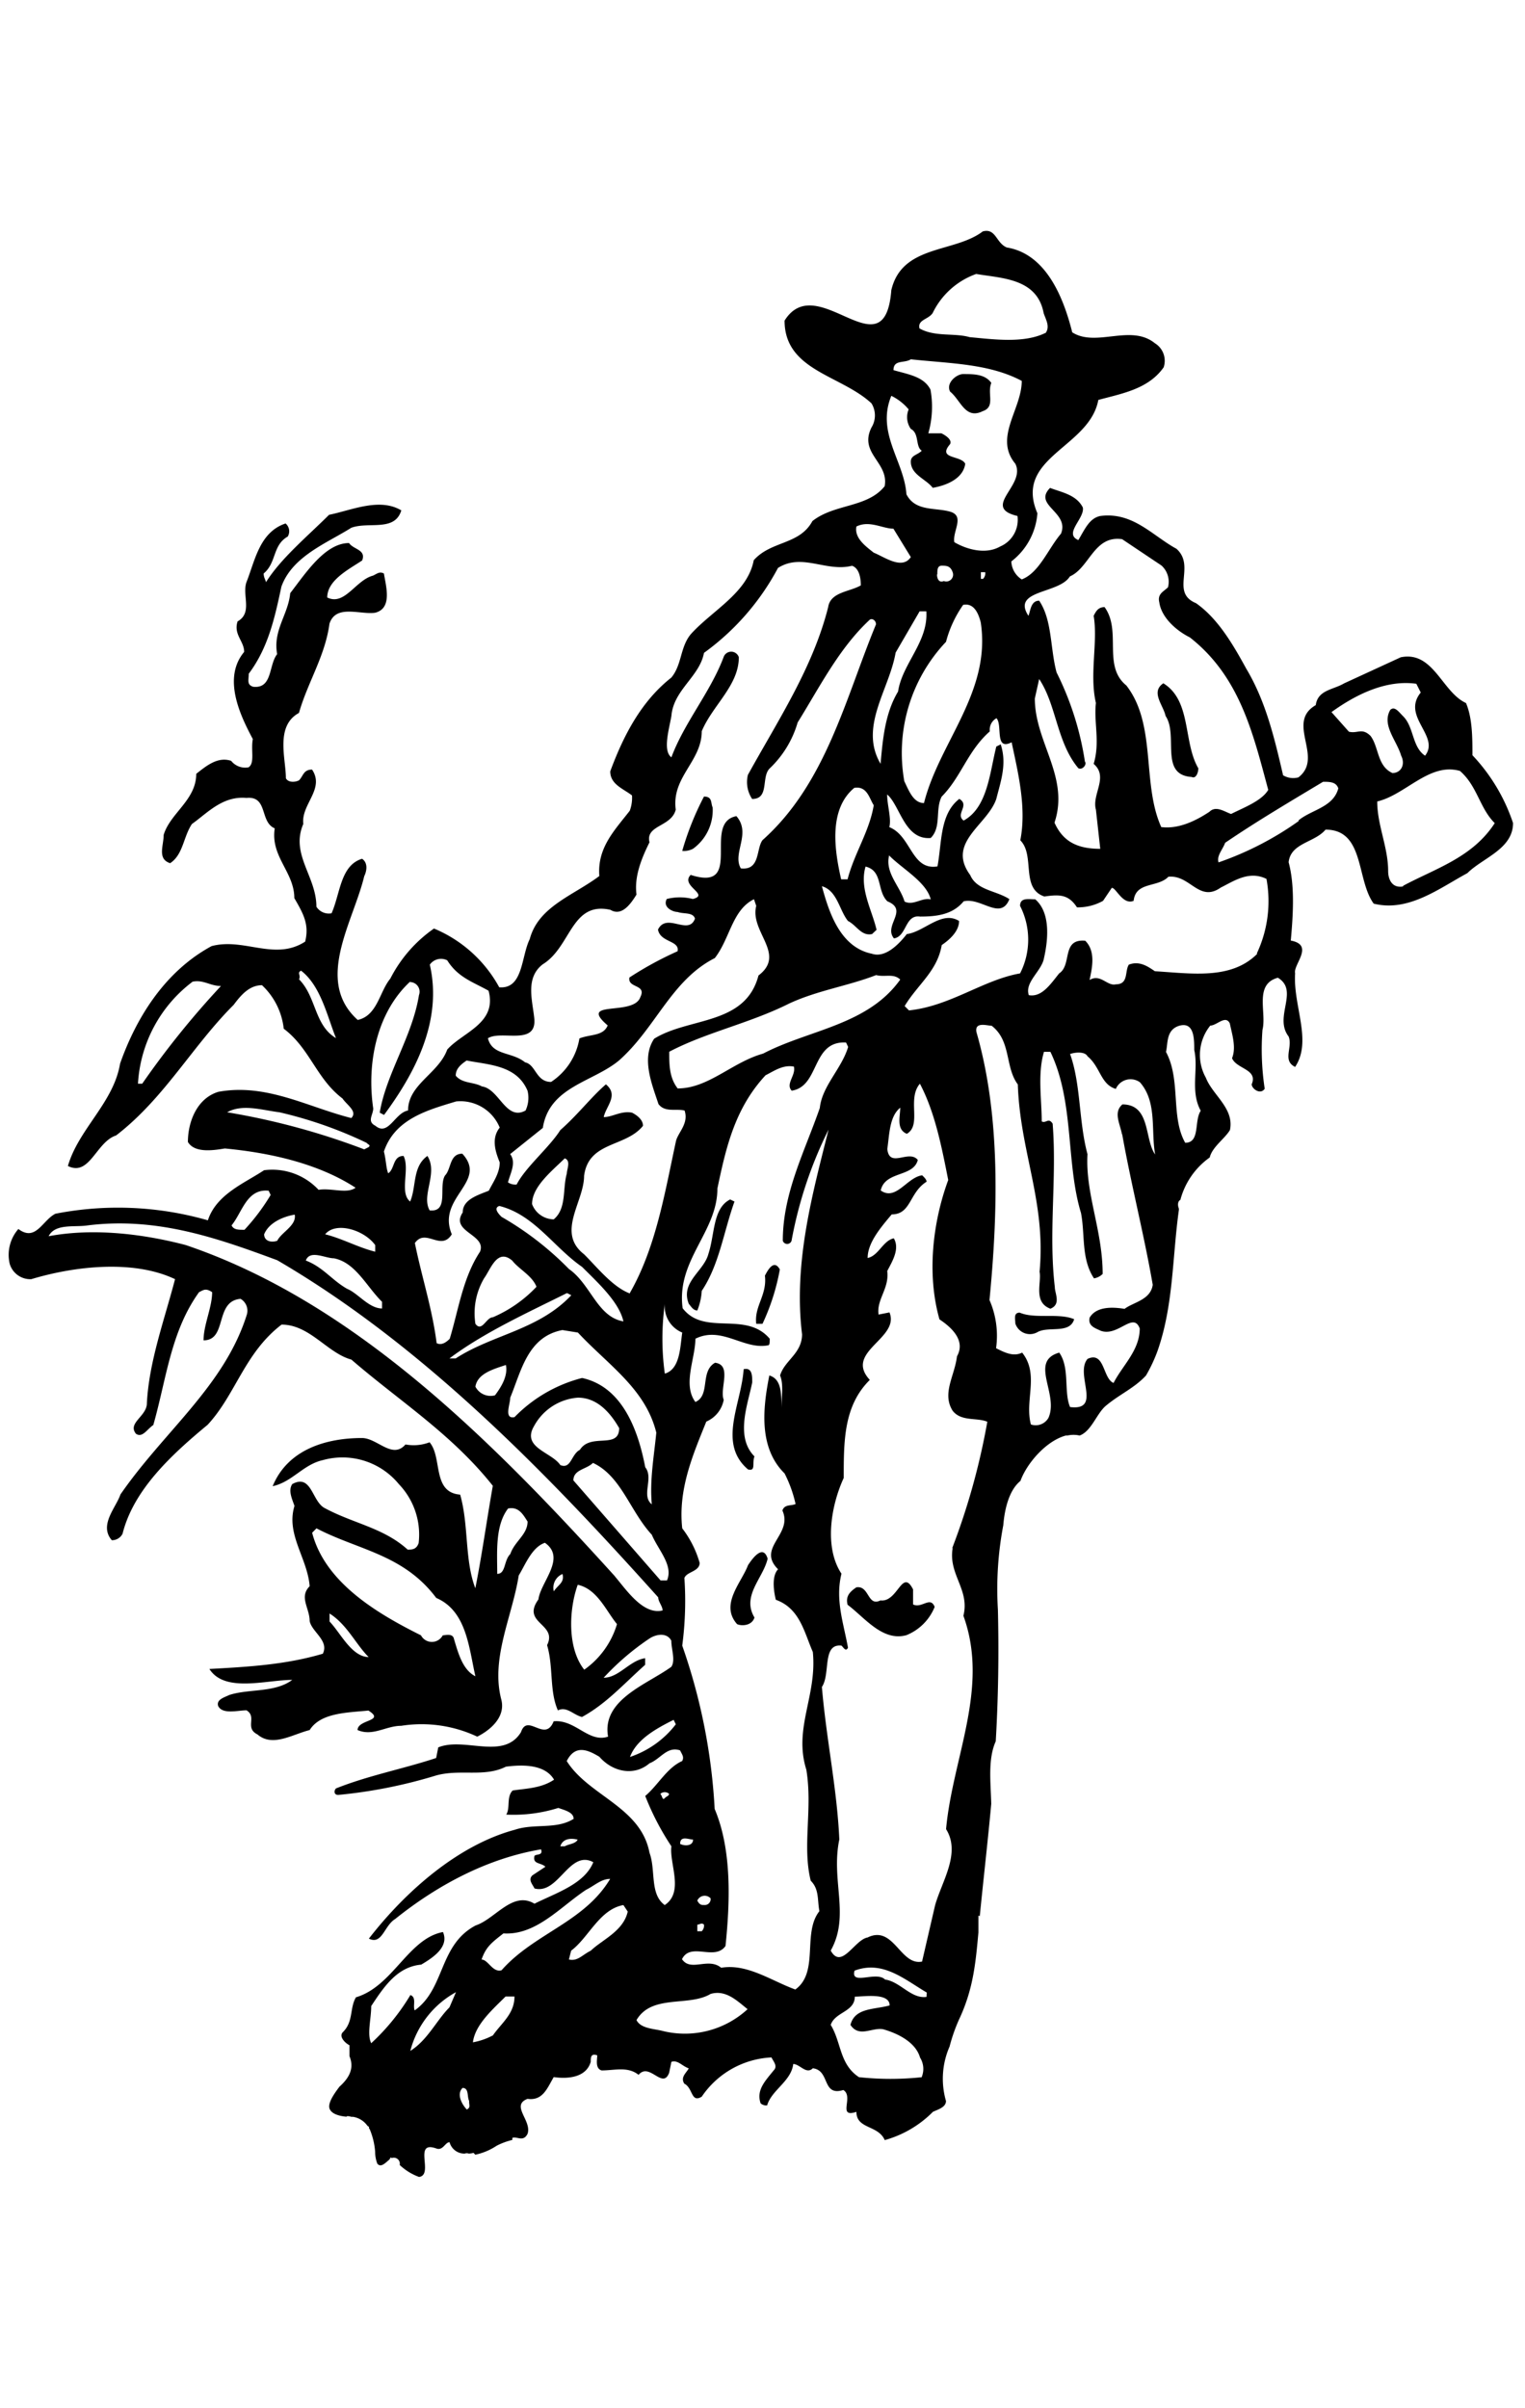 <svg xmlns="http://www.w3.org/2000/svg" width="190" height="300" viewBox="0 0 190 300"><path d="M94 181.43c-2.44-2.45-.81-6.51-.28-9.23 0-.81 0-1.89-1.07-1.63-.28 4.34-3.27 9.22.54 12.48 1.03.27.48-.81.81-1.62zM94 201.5c-1.63-2.71 1.08-4.89 1.64-7.33-.56-1.88-1.92 0-2.45.82-.81 2.17-3.53 4.88-1.36 7.33.5.25 1.84.25 2.17-.82zM95.3 158.91c.29 2.44-1.35 3.8-1.08 6H95a27.32 27.32 0 002.16-6.77c-.77-1.4-1.57.24-1.86.77zM88.26 156.2c-.55 2.17-3.53 3.52-2.44 6.23.26.28.53.82 1.06.82a7.74 7.74 0 00.55-2.44c2.18-3.25 2.72-7.33 4.08-11.13l-.54-.26c-2.18 1.09-1.9 4.34-2.71 6.78zM126.5 164.87a1.91 1.91 0 002.72 1.1c1.36-.82 4.06.26 4.61-1.63-1.91-.82-4.89 0-6.78-.82-.81 0-.55.81-.55 1.35zM113.76 199.87V198c-1.37-2.71-1.89 1.64-4.07 1.37-1.63.81-1.37-1.9-3-1.63-.8.55-1.36 1.09-1.09 2.17 2.17 1.63 4.35 4.6 7.33 3.79a6.37 6.37 0 003.52-3.52c-.53-1.39-1.61.23-2.69-.31zM122.44 51.22c1.62-.55.52-2.17 1.07-3.52-.8-1.1-2.16-1.1-3.52-1.1-.8 0-2.17 1.1-1.62 2.18 1.34 1.08 1.89 3.52 4.07 2.44zM148.47 96.79c.54.26.83-.55.83-1.08-1.91-3.26-.83-8.42-4.36-10.59-1.62 1.09 0 2.72.28 4.07 1.63 2.44-.81 7.33 3.25 7.6zM88.79 100.59c-.26-.55 0-1.36-1.08-1.36A35.78 35.78 0 0085 106a2.4 2.4 0 001.35-.27 5.94 5.94 0 002.44-5.14z"/><path d="M183.45 94.08c0-2.17 0-4.61-.8-6.5-3-1.37-4.06-6.53-8.13-5.7l-7.06 3.25c-1.36.81-3.27.81-3.53 2.71-3.79 2.18 1.07 6.51-2.16 9a2.45 2.45 0 01-1.91-.26c-1.07-4.62-2.16-9.23-4.6-13.3-1.64-3-3.53-6.24-6.25-8.14-3.25-1.35 0-4.61-2.44-6.78-3-1.63-5.42-4.62-9.49-4.08-1.36.28-1.91 1.64-2.73 3-1.88-.8.82-2.7.56-4.06-.82-1.62-2.72-1.9-4.08-2.44-2.17 2.18 2.45 3 1.36 5.7-1.61 1.89-2.71 4.87-4.89 5.7a2.79 2.79 0 01-1.3-2.24 8.35 8.35 0 003.25-6c-3-7 6.5-8.15 7.59-14.12 3-.81 6.24-1.36 8.14-4.06a2.56 2.56 0 00-1.09-3c-3-2.44-7.32.54-10.3-1.36-1.09-4.35-3.26-9.77-8.15-10.57-1.35-.55-1.35-2.45-3-2-3.54 2.7-10.05 1.62-11.39 7.31-.82 10.58-9.24-2.71-13.3 3.8 0 6.24 7.05 6.78 10.83 10.31a2.86 2.86 0 010 3c-1.61 3.25 2.19 4.33 1.64 7.32-2.17 2.71-6.24 2.16-9 4.34-1.62 3-5.14 2.43-7.31 4.88-.78 4.08-5.13 6.21-7.84 9.21-1.35 1.62-1.09 3.8-2.43 5.41-3.81 3-6 7.33-7.61 11.68 0 1.63 1.63 2.16 2.71 3a4.56 4.56 0 01-.28 1.91c-1.89 2.44-4.06 4.6-3.79 8.13-3.25 2.44-7.59 3.79-8.67 7.86-1.08 2.18-.81 6.25-3.8 6a16.46 16.46 0 00-8.13-7.32 17 17 0 00-5.44 6.24c-1.35 1.62-1.61 4.61-4.06 5.15-5.43-4.88-.55-12.21.81-17.91.27-.54.54-1.62-.27-2.17-2.71.82-2.71 4.35-3.8 6.79a1.82 1.82 0 01-1.89-.82c0-3.8-3.26-6.52-1.63-10.31-.3-2.44 2.71-4.34 1.09-6.77-1.09 0-1.09.81-1.63 1.34-.54.27-1.36.27-1.63-.26 0-2.45-1.36-6.51 1.63-8.14 1.08-3.81 3.25-7.05 3.8-11.12.81-2.45 3.79-1.09 5.69-1.36 2.16-.54 1.36-3.25 1.09-4.89-.54-.27-.8 0-1.36.27-2.16.56-3.53 3.8-5.7 2.72 0-2.16 2.72-3.52 4.35-4.61.53-1.36-1.1-1.36-1.63-2.17-3 0-5.43 3.79-7.33 6.24-.26 2.71-2.17 4.6-1.63 7.6-1.08 1.36-.55 4.34-3 4.06-.8-.27-.54-.8-.54-1.62 2.45-3.26 3.26-7.06 4.07-10.85 1.36-3.8 5.7-5.43 8.7-7.33 2.15-.81 5.42.54 6.24-2.17-2.73-1.63-6.24 0-9 .55-2.72 2.71-6 5.42-7.87 8.41 0-.27-.28-.54-.28-1.1 1.63-1.35 1.08-3.51 3-4.6a1.28 1.28 0 00-.27-1.63c-3.25 1.09-3.8 4.61-4.88 7.33-.55 1.62.8 3.8-1.1 4.87-.53 1.64.82 2.45.82 3.8-2.71 3.25-.52 7.87 1.08 10.86-.27 1.36.28 3-.54 3.52a2.23 2.23 0 01-2.16-.81c-1.63-.54-3 .54-4.35 1.62 0 3.27-3.25 4.89-4.06 7.61 0 1.35-.82 3 .81 3.52 1.63-1.08 1.63-3.26 2.71-4.88 1.91-1.35 3.8-3.52 6.79-3.25 2.72-.27 1.63 3 3.53 3.79-.55 3.53 2.44 5.44 2.44 8.69 1.09 1.89 1.89 3.25 1.35 5.42-3.79 2.45-7.6-.52-11.66.56-6 3.25-9.49 9.21-11.4 14.64-.81 4.88-5.16 8.13-6.5 12.75 2.71 1.36 3.52-3 6-3.8 6-4.61 9.49-11.12 14.65-16.27.83-1.1 1.89-2.45 3.53-2.45a8.72 8.72 0 012.71 5.42c3.25 2.44 4.08 6.25 7.32 8.69.55.82 1.91 1.61 1.1 2.44-5.44-1.37-10.58-4.36-16.56-3.27-2.71.82-3.8 3.8-3.8 6.25.81 1.36 3 1.08 4.6.81 5.71.54 11.68 1.89 16.29 4.89-1.08.8-3 0-4.61.26a7.88 7.88 0 00-6.79-2.44c-2.44 1.62-5.95 3-7 6.24a40.56 40.56 0 00-19-.82c-1.62.82-2.44 3.53-4.61 1.9a4.89 4.89 0 00-1.08 4.34 2.67 2.67 0 002.69 1.91c5.44-1.64 12.76-2.45 17.91 0-1.35 5.15-3.25 10.3-3.51 15.46 0 1.63-2.45 2.44-1.36 3.8.81.54 1.36-.55 2.16-1.09 1.63-5.7 2.17-11.66 5.7-16.55.56-.27.82-.54 1.63 0 0 1.9-1.07 4.06-1.07 6 3 0 1.34-4.89 4.61-5.17a1.71 1.71 0 01.8 1.91C28 172.63 20.43 178.3 15 186.18c-.53 1.61-2.71 3.8-1.07 5.69a1.47 1.47 0 001.34-.81c1.36-5.43 6-9.77 10.6-13.57 3.51-3.79 4.59-8.94 9.21-12.48 3.52 0 5.69 3.54 8.7 4.36 5.94 5.14 12.46 9.22 17.62 15.72-.81 4.61-1.36 8.68-2.18 12.76-1.35-3.53-.8-7.86-1.89-11.66-3.53-.28-2.18-4.62-3.81-6.52a5.54 5.54 0 01-3 .27c-1.64 1.9-3.51-.8-5.42-.8-4.35 0-9.22 1.35-11.13 6 2.45-.53 3.81-2.71 6.26-3.25a9.09 9.09 0 019.47 3 9.08 9.08 0 012.46 7.33c-.28.82-.83.82-1.37.82-3-2.72-6.79-3.26-10.31-5.16-1.63-.81-1.63-4.34-4.07-3-.54.81 0 1.89.28 2.72-1.09 3.52 1.62 6.51 1.89 10-1.35 1.36 0 2.71 0 4.34.27 1.36 2.45 2.44 1.64 4.07-4.63 1.37-9.25 1.63-14.13 1.9 1.9 3 7.07 1.36 10.32 1.36-2.17 1.63-5.43 1.08-7.87 1.89-.55.28-1.62.55-1.36 1.36.54 1.09 2.44.54 3.53.54 1.36.82-.27 2.18 1.36 3 1.89 1.63 4.34 0 6.51-.54 1.36-2.16 4.62-2.16 7.32-2.43 2.17 1.36-1.35 1.08-1.35 2.43 1.9.82 3.53-.53 5.43-.53a16.29 16.29 0 019.48 1.35c1.64-.82 3.55-2.44 3-4.61-1.35-5.15 1.35-10.31 2.17-15.47.83-1.36 1.64-3.52 3.26-4.07 2.71 1.9-.54 4.88-.81 7.06-2.17 3 2.43 3 1.08 5.69.81 2.7.27 5.71 1.35 8.13 1.09-.55 1.92.56 3 .82 3-1.63 5.15-4.07 7.87-6.5v-.82c-1.92.26-3.26 2.43-5.17 2.43a32.14 32.14 0 015.7-4.88c.81-.54 2.18-.8 2.73.27 0 1.09.54 2.44 0 3.25-3 2.19-8.7 4.08-7.88 8.7-2.43.81-4.07-2.17-6.78-1.91-1.08 2.72-3.26-1.08-4.07 1.35-2.17 3.54-7.05.56-10.31 1.9l-.26 1.32c-4.07 1.35-8.42 2.17-12.48 3.79-.27.27-.27.81.27.81a61.24 61.24 0 0012.22-2.43c3-.82 6 .26 8.68-1.09 2.17-.28 4.88-.28 6 1.62-1.62 1.09-3.51 1.09-5.16 1.35-.8.81-.27 2.17-.8 3a18.66 18.66 0 006.49-.83c.83.29 1.91.55 1.91 1.36-2.16 1.36-4.89.54-7.33 1.36-7 1.88-13.55 7.59-18.18 13.56 1.65.82 1.91-1.62 3.27-2.44 5.42-4.35 11.66-7.59 18.18-8.68.26.81-.55.54-.82.81-.26 1.08.82.81 1.36 1.36l-1.62 1.07c-.56.55 0 1.08.26 1.63 3 .81 4.33-4.88 7.33-3.27-1.1 2.72-4.61 3.81-7.33 5.17-2.72-1.64-4.88 1.9-7.33 2.71-4.61 2.44-3.78 7.87-7.59 10.58-.27-.55.27-1.63-.54-1.91a27.05 27.05 0 01-4.88 6c-.55-1.11 0-3 0-4.63 1.62-2.45 3.25-4.89 6.23-5.16 1.36-.81 3.53-2.17 2.71-4.06-4.33.81-6.24 6.77-10.84 8.13-.81 1.36-.28 3-1.63 4.34-.54.54.27 1.36.82 1.63v1.36c.66 1.58-.11 2.78-1.25 3.81-.56.75-1.49 2-1.23 2.73s1.4.94 2.06 1h.05l.1-.07a2 2 0 01.5.09h.21a2.71 2.71 0 011.8 1.12l.19.13v.15c0 .05.07.1.1.16a9 9 0 01.67 2.81 4 4 0 00.27 1.46c.44.55 1-.09 1.52-.52a1.4 1.4 0 01.16-.26l.11.09a.75.75 0 011 .86 7 7 0 002.41 1.49c1.9-.25-.82-4.62 2.17-3.54.81.29 1.09-.79 1.63-.79a1.91 1.91 0 001.89 1.42.75.75 0 01.51 0 2.61 2.61 0 00.58-.09 1.56 1.56 0 01.22.23 7.65 7.65 0 002.67-1.12 8.51 8.51 0 011.95-.72 2.42 2.42 0 010-.25c.55-.25 1.37.57 1.9-.52.56-1.64-2.16-3.53 0-4.35 1.9.27 2.45-1.34 3.26-2.71 1.89.27 4.06 0 4.61-1.9 0-.54 0-1.09.81-.81 0 .54-.28 1.62.54 1.88 1.64 0 3.26-.53 4.61.55 1.36-1.62 3 1.89 3.81-.26l.28-1.36c.8-.27 1.34.54 2.16.81-.27.55-1.08 1.09-.55 1.91 1.09.54.82 2.44 2.17 1.62a11.12 11.12 0 018.69-4.89c.26.55.81 1.09.26 1.63-1.08 1.35-2.16 2.43-1.62 4.08a1 1 0 00.82.26c.55-1.91 3-3 3.25-5.15.81 0 1.63 1.35 2.44.53 2.19.27 1.09 3.53 3.8 2.71 1.36.82-.81 3.53 1.63 2.72 0 2.17 2.71 1.62 3.53 3.52a13.53 13.53 0 006-3.52c.54-.27 1.63-.54 1.63-1.35a10 10 0 01.45-6.79 21 21 0 011.35-3.74c1.59-3.55 1.9-6.65 2.24-10.47v-2.1a1.38 1.38 0 01.17.08c.46-4.66 1-9.32 1.43-14-.06-2.59-.45-5.54.56-7.79.32-5.46.4-10.92.27-16.39A42.53 42.53 0 01125 190c.15-1.83.65-4.31 2.14-5.52.8-2.22 3.23-5 5.65-5.65h.2a3.4 3.4 0 011.52 0c1.47-.53 2.13-2.76 3.27-3.71 1.75-1.46 3.54-2.19 5-3.77a18.84 18.84 0 001.44-3.07c2-5.7 1.83-11.69 2.66-17.58a.58.58 0 010-.14c-.18-.41-.15-.93.18-1.08a9.43 9.43 0 013.66-5.29c.31-1.31 1.9-2.36 2.52-3.42.56-2.7-2.16-4.34-3-6.51a5.82 5.82 0 01.55-6.5c.81 0 1.89-1.36 2.43-.28.28 1.36.83 3 .28 4.34.55 1.36 3.25 1.36 2.45 3.25 0 .56 1.08 1.36 1.62.56a32.7 32.7 0 01-.28-7.33c.55-2.17-1.08-5.69 1.92-6.5 2.69 1.62-.55 4.88 1.34 7.32.54 1.35-.82 3 .81 3.79 2.16-3.25-.27-7.59 0-11.66-.27-1.09 2.45-3.52-.54-4.08.27-3 .54-6.76-.27-9.76.27-2.43 3.25-2.43 4.6-4.06 4.89 0 3.81 6.24 6 9.22 4.33 1.08 8.15-1.9 11.67-3.8 1.9-1.9 5.69-3 5.69-6.24a22.75 22.75 0 00-5.06-8.45zM17.72 135h-.53A17.12 17.12 0 0124 122.29c1.37-.27 2.17.54 3.53.54A108.2 108.2 0 0017.72 135zm19.54-13c.25-.55-.29-.81.25-1.08 2.46 1.89 3.26 5.7 4.35 8.4-2.71-1.6-2.43-5.13-4.6-7.32zm3.8 80v-1c2.17 1.37 3.25 3.8 4.87 5.43-2.15-.05-3.51-3.04-4.87-4.43zm15.45 2c-.27-.54-1.07-.28-1.35-.28a1.53 1.53 0 01-2.71 0C47 201 40.51 197.17 38.89 190.94l.54-.55c5.15 2.7 10.85 3.23 14.92 8.67 3.79 1.62 4.07 6.23 4.88 9.76-1.63-.82-2.17-2.99-2.72-4.82zM56 250.06c-1.62 1.63-2.72 4.07-4.88 5.43a11.7 11.7 0 015.69-7.32zm2.17 12.74c-.54-.54-1.36-1.89-.54-2.7.82 0 .54 1.07.82 1.62-.03.54.23.81-.31 1.08zm75.14-191c2.44-1.08 3-5.15 6.5-4.63l4.9 3.28a2.73 2.73 0 01.81 2.71c-.54.54-1.35.81-1.08 1.89.27 1.9 2.16 3.54 3.8 4.35 6.22 4.87 7.87 11.93 9.77 19-.82 1.37-3 2.18-4.63 3-.8-.27-1.89-1.09-2.7-.27-1.64 1.08-3.8 2.18-6 1.9-2.45-5.43-.55-12.75-4.35-17.64-3-2.44-.54-6.77-2.71-9.76-.81 0-1.08.54-1.36 1.08.55 3.26-.55 7.33.28 10.86-.28 2.44.54 4.87-.28 7.59 1.9 1.63-.26 3.8.28 5.7l.54 4.88c-2.73 0-4.61-.81-5.7-3.26 1.9-5.7-2.45-10-2.45-15.47l.54-2.42c2.17 3.25 2.17 7.86 4.88 11.11.56.28 1.1-.54.82-.82a37.22 37.22 0 00-3.53-11.11c-.81-3-.53-6.52-2.17-8.94-1.08 0-1.08 1.34-1.34 1.88-2.13-3.25 3.79-2.71 5.15-4.88zM116.2 39a9.6 9.6 0 015.42-4.87c3.25.55 7.6.55 8.41 4.88.27.81.8 1.63.27 2.44-2.71 1.36-6.51.82-9.49.55-1.91-.55-4.35 0-6.25-1.09-.26-1.09 1.09-1.09 1.64-1.91zm-5.15 10.31a6.55 6.55 0 012.16 1.69 2.53 2.53 0 00.27 2.43c1.08.56.55 2.19 1.36 2.72-.54.55-1.36.55-1.36 1.36 0 1.63 1.91 2.17 2.73 3.26 1.62-.28 3.78-1.09 4.05-3-.54-1.08-3.52-.55-1.89-2.44.28-.54-.54-1.09-1.08-1.35h-1.63a12.07 12.07 0 00.27-5.44c-.82-1.62-2.72-1.89-4.61-2.43 0-1.35 1.35-.82 2.16-1.35 4.89.53 9.77.53 13.82 2.69 0 3.54-3.51 7.06-.8 10.32 1.36 2.71-4.32 5.42.27 6.51a3.61 3.61 0 01-2.16 3.8c-1.9 1.09-4.35.27-5.71-.54-.25-1.37 1.36-3.26-.53-3.8s-4.34 0-5.44-2.17c-.27-4.11-3.79-7.63-1.88-12.26zm.53 32l3-5.16h.83c.26 3.81-3 6.52-3.52 10-1.64 2.72-1.91 6-2.18 9-2.71-4.59 1.07-9.21 1.87-13.82zm-2.72 19c-.54 3.27-2.43 6-3.26 9.23h-.8c-.81-3.53-1.62-8.68 1.63-11.39 1.62-.28 1.89 1.36 2.43 2.16zm9-20.34a14.29 14.29 0 012.14-4.62c1.36-.27 1.91 1.09 2.19 2.18 1.33 8.68-5.17 14.92-7.07 22.51-1.35 0-1.91-1.63-2.45-2.71A20.13 20.13 0 01117.82 80zm-1.08-8.42c0-.54 0-1.08.55-1.08s1.08 0 1.36.81a.85.85 0 01-1.1 1.1c-.59.26-.85-.27-.85-.83zm5.43.56v-.83h.54a1 1 0 01-.27.83zm-15.51-6.52c1.62-.81 3.26.27 4.61.27l2.17 3.54c-1.09 1.62-3.25 0-4.62-.55-1.08-.85-2.43-1.85-2.16-3.26zm-40.16 61.05c-.25-2.18-1.06-4.88 1.09-6.52 3.53-2.17 3.53-7.87 8.42-6.78 1.34.81 2.42-.54 3.25-1.9-.28-2.17.54-4.34 1.62-6.51-.53-2.17 2.73-1.9 3.27-4.07-.54-4.07 3.24-6 3.24-9.77 1.36-3.25 4.62-5.69 4.62-9.22a1 1 0 00-1.9 0c-1.63 4.34-4.89 8.14-6.5 12.47-1.11-.8-.28-3.53 0-5.15.26-3.25 3.51-4.89 4.06-7.86a31 31 0 009.22-10.58c3-1.9 6 .54 9.22-.27.83.27 1.1 1.36 1.1 2.44-1.36.81-3.79.81-4.07 2.72-1.92 7.59-6.25 14.09-10 20.89a3.78 3.78 0 00.53 3c2.18 0 1.1-2.72 2.18-3.8A12.79 12.79 0 0099.38 90c2.7-4.34 5.15-9.23 8.94-12.76.26-.28.82 0 .82.54-3.81 9.22-6.23 19.83-14.14 26.88-.81 1.08-.26 3.8-2.7 3.52-1.1-1.9 1.34-4.33-.55-6.51-4.35.81 1.08 9.5-5.7 7.32-1.34 1.37 2.45 2.45.27 3a6.59 6.59 0 00-3.25 0c-.55 1.08.82 1.62 1.35 1.62.81.28 1.9 0 2.17.82-.8 2.18-3.52-.82-4.61 1.37.28 1.62 2.72 1.34 2.44 2.7a43.34 43.34 0 00-6 3.27c-.26 1.36 2.18.81 1.36 2.44-.82 2.44-7.87.27-4.07 3.53-.54 1.35-2.16 1.08-3.52 1.62a8.06 8.06 0 01-3.53 5.42c-1.89 0-1.89-2.16-3.24-2.44-1.65-1.35-4.08-.81-4.63-3 1.69-1.08 6.3 1.09 5.75-2.7zm14.67 60.76c-1.37-1.08.27-3.26-.82-4.62-.83-4.34-2.72-10-7.87-11.12a18 18 0 00-8.42 4.88c-1.35.27-.53-1.62-.53-2.43 1.36-3.27 2.16-7.6 6.5-8.42L72 166c3.8 4.07 8.42 7 9.77 12.47-.29 2.96-.84 5.95-.56 8.93zm-4.07-9.5c0 2.71-3.53.54-4.89 2.71-1.09.55-1.09 2.45-2.44 1.9-1.09-1.63-4.88-2.16-3.26-4.88a6.78 6.78 0 015.45-3.52c2.42 0 4.05 1.89 5.14 3.79zm-20.36-8.68H56c4.34-3.25 9.75-5.7 14.64-8.14l.54.27c-4.08 4.34-9.78 4.88-14.4 7.87zm4.89 4.6a2.13 2.13 0 01-2.44-1.08c.26-1.62 2.17-2.16 3.8-2.7.27 1.35-.55 2.7-1.36 3.78zm-4.07-30.1c-1.62 0-1.36 1.91-2.16 2.72-.83 1.36.54 4.6-1.91 4.34-1.08-1.9 1.08-4.62-.28-6.78-1.89 1.35-1.35 3.8-2.15 5.68-1.38-1.08 0-4.06-.82-5.68-1.37 0-1.08 1.62-1.91 2.16-.26-.54-.26-1.62-.54-2.71 1.37-4.06 5.42-5.16 9-6.24a5.29 5.29 0 015.43 3.26c-1.08 1.35-.54 3 0 4.33 0 1.35-.81 2.44-1.36 3.53-1.36.55-3.25 1.09-3.25 2.71-1.62 2.44 3 2.72 2.16 4.88-2.16 3.27-2.7 7.33-3.78 10.86-.54.54-1.09.82-1.63.54-.55-4.34-1.9-8.4-2.71-12.47 1.35-1.91 3.25 1.08 4.6-1.09-1.94-4.61 4.56-6.51 1.31-10.04zm14.92 14.1c1.89 1.9 4.61 4.35 5.15 6.79-3.25-.55-4.06-4.62-6.78-6.52a38.66 38.66 0 00-8.4-6.5c-.28-.28-1.09-1.08-.28-1.36 4.34 1.08 6.79 5.16 10.31 7.59zM66.29 150c0-2.17 2.43-4.08 4.07-5.7.8.28.26 1.36.26 1.89-.55 1.91 0 4.35-1.63 5.71a2.93 2.93 0 01-2.7-1.9zm.54 10.31a16.31 16.31 0 01-5.43 3.79c-.82 0-1.36 1.91-2.17.81a8.59 8.59 0 011.09-5.68c.81-1.1 1.63-3.8 3.51-2.18.82 1.05 2.46 1.86 3 3.22zM56.78 134c0-.81.54-1.34 1.36-1.89 2.71.55 6.24.55 7.59 3.78a3.73 3.73 0 01-.25 2.45c-2.45 1.35-3.27-2.7-5.44-3-1.04-.58-2.44-.34-3.26-1.34zm21.69 27.13c-2.15-.81-4.06-3.25-5.7-4.88-3.5-2.71 0-6.52 0-9.76.56-4.34 5.17-3.54 7.34-6.24 0-.81-.82-1.36-1.36-1.64-1.36-.27-2.43.55-3.53.55.27-1.36 1.91-2.72.27-4.08-1.89 1.64-3.52 3.81-5.68 5.7-1.37 2.17-4.34 4.62-5.44 6.78a1.61 1.61 0 01-1.08-.27c.27-1.09 1.08-2.45.27-3.52l4.07-3.26c.81-5.16 6.25-5.7 9.5-8.41 4.6-4.08 6.51-10 11.93-12.75 1.9-2.44 2.16-6 4.88-7.33l.28.83c-.83 3.25 3.79 6 .28 8.67-1.64 6.25-8.68 5.17-13 7.88-1.63 2.43-.27 5.68.54 8.14.81 1.07 2.18.54 3.25.8.55 1.63-.81 2.72-1.07 3.81-1.4 6.46-2.49 13.24-5.75 18.93zm6-25.49c-1.09-1.36-1.09-3-1.09-4.62 4.62-2.43 10-3.53 14.93-6 3.52-1.64 7.31-2.18 10.85-3.55 1.09.29 2.17-.25 3 .56-4.06 5.7-11.39 6.24-17.08 9.22-3.85 1.07-6.82 4.34-10.63 4.34zm-33.36-13.3a1.2 1.2 0 011.09 1.62c-.83 5.16-4.08 9.78-4.89 14.65l.54.28c3.8-5.15 7.32-11.66 5.7-18.72a1.71 1.71 0 012.17-.54c1.36 2.17 3.26 2.71 5.15 3.79 1.1 4.07-3.25 5.17-5.15 7.33-1.09 3-4.88 4.33-4.88 7.59-1.63.27-2.45 3.26-4.07 1.9-1.09-.55-.27-1.35-.27-2.16-.84-5.76.5-11.99 4.59-15.79zM28.3 138.56c1.9-1.07 4.34-.27 6.51 0a52.14 52.14 0 0110.85 3.8c.27.28.54.28.27.54l-.55.28a88.72 88.72 0 00-17.08-4.62zm18.45 16.55v.82c-2.17-.54-4.07-1.63-6.24-2.17 1.35-1.63 4.88-.54 6.24 1.35zm-5.15 1.64c2.71.53 4.06 3.52 6 5.42v.83c-1.64 0-3-1.9-4.34-2.44-1.91-1.08-3-2.71-5.16-3.53.51-1.38 2.41-.28 3.5-.28zm-4.88-5.44c.25 1.36-1.65 2.18-2.18 3.26-.82.27-1.63 0-1.63-.81.55-1.35 2.17-2.17 3.81-2.45zm-3.26-3l.26.55a25.91 25.91 0 01-3.26 4.34c-.81 0-1.34 0-1.61-.55 1.35-1.65 1.89-4.59 4.61-4.32zm30.11 45.29c-.82.83-.54 2.46-1.62 2.46 0-2.71-.28-6 1.35-8.14 1.35-.28 1.9.81 2.43 1.62 0 1.65-1.63 2.46-2.16 4.08zm5.43 4.64a1.85 1.85 0 011.08-2.16c.28 1.08-.56 1.34-1.08 2.16zm3.8 9.77c-2.17-2.72-1.9-7.6-.82-10.59 2.45.54 3.53 3.26 4.89 4.9a10.66 10.66 0 01-4.08 5.68zm3.8-11.66C61.13 179.26 44 162.16 23.14 155.1c-5.14-1.35-11.39-2.17-17.08-1.1.81-1.62 3.25-1.09 4.88-1.35 8.68-1.08 16.27 1.63 23.6 4.34 18.17 10.59 33.64 26.58 47.47 42 0 .55.54 1.08.54 1.63-2.43.6-4.55-2.62-5.96-4.27zm6.51.53h-.81l-10.86-12.46c0-1.36 1.61-1.36 2.44-2.18 3.52 1.64 4.6 6 7.33 8.95.79 1.89 2.71 3.81 1.89 5.69zm-.28-25.76a31.6 31.6 0 010-8.69A3.52 3.52 0 0085 166c-.27 1.86-.27 4.57-2.18 5.12zm1.1 43.13l.27.55a12 12 0 01-5.71 4.07c.81-2.18 3.25-3.53 5.43-4.62zM70.36 230h-.55c.26-.83 1.08-1.1 2.16-.83-.27.53-1.08.53-1.61.83zm-9 23.58a8.53 8.53 0 01-2.44.84c.27-2.19 2.44-4.08 4.07-5.71h1.11c0 2.16-1.61 3.29-2.7 4.86zm1.09-8.13c-1.09.28-1.64-1.34-2.45-1.34.55-1.64 1.36-2.18 2.72-3.26 4.07.26 7.05-3.28 10.3-5.43 1.08-.54 1.89-1.36 3-1.36-3.23 5.41-9.47 6.78-13.53 11.38zM73.61 243c-1.09.54-1.64 1.35-2.73 1.1l.28-1.1c2.18-1.62 3.53-5.15 6.51-5.68l.54.81c-.54 2.45-3.21 3.52-4.6 4.87zm-3-23.62c1.08-2.15 2.72-1.34 4.07-.53 1.65 1.9 4.34 2.45 6.24.81 1.37-.52 2.18-2.16 3.81-1.61.26.54.53.82.26 1.33-1.89.83-3 3-4.6 4.35a33.12 33.12 0 003.26 6.27c-.28 2.17 1.61 5.69-.83 7.32-1.9-1.37-1.09-4.34-1.9-6.52-1.08-5.72-7.58-7.07-10.31-11.42zm15.74 9.78c0 .83-1.08.83-1.61.54-.01-1.08 1.08-.54 1.61-.54zm-3-5.69c0 .26-.27.26-.55.55s-.27-.29-.53-.55a.82.82 0 011.1 0zm-.8 29.53c-1.07-.28-2.71-.28-3.25-1.35 1.91-3.26 6.52-1.63 9.23-3.26 1.88-.55 3.25.81 4.61 1.9A11.52 11.52 0 0182.55 253zm17.38-86.81c0 2.44-2.18 3.26-2.74 5.16.49 1.17.13 2.78.21 4.06-.11-1.43.12-3.59-1.55-4.06-.81 4.07-1.35 9 1.9 12.2a15.87 15.87 0 011.37 3.81c-.56.26-1.37 0-1.64.81 1.36 3-3.26 4.62-.54 7.32-.81.83-.55 2.71-.28 3.8 3 1.07 3.54 4.07 4.61 6.5.55 5.44-2.43 9.49-.81 14.66.81 4.89-.53 9.5.55 13.84 1.08 1.07.81 2.43 1.08 3.79-2.16 2.71 0 7.6-3 9.76-3-1.09-6-3.26-9.24-2.71-1.61-1.34-3.8.55-4.88-1.07 1.08-2.18 4.07.26 5.42-1.64.56-5.41.82-11.94-1.35-17.07A73.2 73.2 0 0085 205a42.4 42.4 0 00.27-8.42c.28-.8 1.9-.8 1.9-1.89a12.78 12.78 0 00-2.17-4.3c-.54-4.89 1.36-9.23 3-13.3a3.68 3.68 0 002.17-2.71c-.55-1.37 1.08-4.34-1.08-4.62-1.91 1.08-.55 4.06-2.45 4.89-1.62-2.16 0-5.43 0-7.88 3.25-1.62 6 1.38 9 .83.26 0 .26-.28.26-.83-3-3.53-8.14-.27-10.85-3.8-.81-6 4.33-9.48 4.33-14.91 1.08-5.16 2.19-10 6-14.11 1.08-.54 2.16-1.34 3.53-1.08.28 1.08-1.08 2.16-.27 3 3.52-.54 2.44-6.24 6.77-6l.26.55c-.81 2.71-3.25 4.88-3.53 7.6-1.88 5.43-4.61 10.58-4.61 16.54a.57.57 0 001.09 0 51.94 51.94 0 014.61-13.84c-1.97 7.89-4.4 16.56-3.3 25.51zm-12.22 73.57a1 1 0 01-.28.82h-.55v-.82c.28 0 .55-.29.83 0zm-.83-3a1 1 0 011.65-.28.73.73 0 01-.82.83c-.28.01-.54.01-.83-.54zm28 22a36.85 36.85 0 01-7.86 0c-2.45-1.61-2.18-4.33-3.52-6.51.53-1.62 3-1.62 3-3.52 1.08 0 4.34-.54 4.34 1.09-1.92.54-4.34.27-4.88 2.43 1.08 1.63 2.69.28 4.07.54 1.9.54 4.06 1.64 4.6 3.53a2.65 2.65 0 01.21 2.41zm.55-10c-1.91.27-3.28-1.91-5.16-2.16-1.08-1.11-4.34.8-3.8-1.11 3.53-1.33 6.23 1.11 9 2.73zm3.26-55.88c-.55 3.26 2.16 5.14 1.34 8.4 3.26 9-1.34 17.64-2.16 26.58 1.88 3-.54 6.52-1.37 9.5l-1.62 7c-2.72.55-3.53-4.6-6.79-3-1.61.27-3.25 4.07-4.59 1.63 2.44-4.35 0-8.68 1.07-13.84-.27-6.24-1.62-12.48-2.17-19 1.1-1.63 0-5.43 2.44-5.15.28.26.54.8.81.26-.53-3-1.62-5.95-.81-9.22-2.17-3.25-1.34-8.41.28-11.93 0-4.62 0-9 3.25-12.21-3.25-3.52 3.79-5.15 2.45-8.41l-1.36.27c-.27-1.89 1.36-3.25 1.08-5.42.55-1.09 1.62-2.72.82-4.08-1.35.28-1.9 2.18-3.26 2.45 0-1.9 1.63-3.8 3-5.43 2.43 0 2.16-2.7 4.34-4.07 0-.27-.28-.54-.55-.8-1.9.26-3.26 3.24-5.16 1.89.54-2.45 4.07-1.63 4.62-3.8-1.1-1.36-3.53 1.09-3.8-1.36.27-1.9.27-4.06 1.61-5.15 0 1.08-.53 2.7.82 3.25 1.9-1.08 0-4.34 1.63-6.24 1.88 3.56 2.72 7.9 3.53 12-1.9 5.15-2.71 11.66-1.09 17.36 1.64 1.08 3.25 2.71 2.18 4.6-.29 2.45-1.9 4.62-.54 6.78 1.06 1.37 3 .82 4.32 1.37a85.57 85.57 0 01-4.36 15.71zm21.13-51.55c1.11 6.24 2.72 12.48 3.8 18.72-.27 1.9-2.43 2.17-3.51 3-1.64-.27-3.54-.27-4.35 1.09-.26 1.09.82 1.35 1.36 1.63 2.17.81 4.07-2.44 4.88-.28 0 2.74-2.17 4.63-3.26 6.79-1.36-.54-1.08-4-3.24-3-1.63 1.9 1.88 6.5-2.18 6-.81-1.89 0-4.88-1.35-6.78-3.8 1.08 0 5.16-1.35 8.14a1.83 1.83 0 01-2.18.81c-.81-3 1.08-6.23-1.09-8.95-1.08.54-2.17 0-3.25-.55a11.11 11.11 0 00-.82-6c1.08-11.12 1.36-23.06-1.62-33.36-.27-1.36 1.34-.81 1.89-.81 2.46 1.89 1.64 5.15 3.26 7.31.28 8.42 3.53 14.65 2.71 23.34.27 1.35-.82 3.79 1.35 4.6 1.36-.55.55-1.89.55-2.7-.8-6.79.27-13.57-.27-20.35-.53-.82-.81 0-1.36-.28 0-2.7-.54-5.95.28-8.67h.8c3 6.24 1.91 13.82 3.81 20.07.53 2.71 0 5.7 1.62 8.15a2 2 0 001.08-.55c0-5.42-2.17-10-1.89-14.92-1.1-4.08-.81-8.69-2.17-12.48.81-.27 1.89-.27 2.17.28 1.63 1.35 1.63 3.51 3.53 4.07a2 2 0 013-.83c2.17 2.45 1.36 6 1.9 9-1.36-1.91-.54-6.24-4.08-6.24-1.14.98-.32 2.34-.06 3.69zm7.88 1.09c-1.89-3.25-.53-7.85-2.43-11.38.26-1.09 0-2.72 1.62-3.25 1.9-.56 1.9 1.61 1.9 3 .55 2.43-.53 5.14.81 7.58-.85 1.27-.04 3.99-1.94 3.99zm8.93-23.59c-3.25 3.24-8.12 2.44-12.74 2.16-.81-.54-1.89-1.35-3.25-.82-.53.82 0 2.45-1.62 2.45-1.08.26-1.9-1.36-3.27-.54.28-1.36.83-3.53-.54-4.89-3-.27-1.61 3-3.25 4.07-1.09 1.36-2.17 3-3.78 2.71-.55-1.62 1.61-3 1.89-4.61.55-2.44.8-5.7-1.09-7.33-.8 0-1.89-.26-1.89.82a9.24 9.24 0 010 8.41c-4.61.81-8.68 4.07-13.84 4.61l-.54-.54c1.63-2.71 4.07-4.34 4.62-7.6.81-.55 2.16-1.63 2.16-3-2.16-1.35-4.34 1.36-6.51 1.63-1.07 1.36-2.71 3-4.35 2.45-4.06-.82-5.41-5.43-6.23-8.41 1.91.54 2.17 3 3.25 4.33 1.09.55 1.65 1.91 3 1.63l.56-.53c-.56-2.45-2.17-5.16-1.37-7.88 2.19.54 1.37 3 2.72 4.33 2.71 1.1-.53 3 .82 4.62 1.62-.26 1.35-3 3.25-2.72 2.17 0 4.08-.27 5.43-1.9 2.18-.53 4.61 2.45 5.7-.27-1.63-1.08-4.06-1.08-4.88-3-3-4.07 2.16-6.24 3.25-9.49.55-2.18 1.35-4.35.55-6.79l-.55.27c-.82 3.25-1.09 7.6-4.07 9.22-1.09-.81.82-1.9-.54-2.7-2.44 1.89-2.16 5.42-2.72 8.41-3.25.54-3.25-3.8-6-4.89.28-1.08-.27-2.72-.27-4.07 1.61 1.35 2.16 5.7 5.43 5.42 1.36-1.35.53-3.52 1.36-5.15 2.43-2.44 3.23-5.69 6-8.13a1.64 1.64 0 01.83-1.64c.79.84-.28 4.1 1.89 3 .8 3.79 1.88 8.14 1.08 12.21 1.88 1.89 0 6 3 7 1.89-.27 3-.27 4.06 1.35a6.4 6.4 0 003.25-.81l1.09-1.62c.55 0 1.36 2.17 2.72 1.62.26-2.43 3-1.62 4.33-3 2.72-.28 3.81 3.25 6.52 1.35 1.62-.8 3.53-2.16 5.7-1.08a15.32 15.32 0 01-1.2 9.28zm-45.81-12.22c1.61 1.63 4.61 3.27 5.14 5.43-1.08-.27-2.16.82-3.26.27-.58-1.94-2.47-3.59-1.92-5.76zm51-4.34a39.38 39.38 0 01-10 5.16c-.27-.82.54-1.63.82-2.44 4-2.72 8.14-5.16 12.2-7.6.81 0 1.63 0 1.9.82-.63 2.38-3.36 2.65-4.97 4zm8.95-10.58c-1.08-1.08-1.62-.27-2.71-.54l-2.17-2.44c3-2.17 6.78-4.06 10.57-3.53l.55 1.09c-2.44 3 2.45 5.42.54 7.87-1.63-1.09-1.37-3.53-2.71-4.89-.55-.54-1.08-1.35-1.63-.81-1.09 1.9.81 3.8 1.36 5.7.55 1.08 0 2.16-1.09 2.16-1.94-.88-1.67-3.3-2.76-4.67zm4.07 18.73c-1.36.27-1.89-.82-1.89-1.9 0-3-1.36-5.7-1.36-8.68 3.53-.82 6.51-4.9 10.31-3.8 2.17 1.89 2.43 4.61 4.33 6.5-2.77 4.29-7.38 5.64-11.44 7.82z"/><path d="M121.9 165.97l-.27.26v-.26h.27zM51.1 260.63v.27l-.28-.27h.28z"/></svg>
